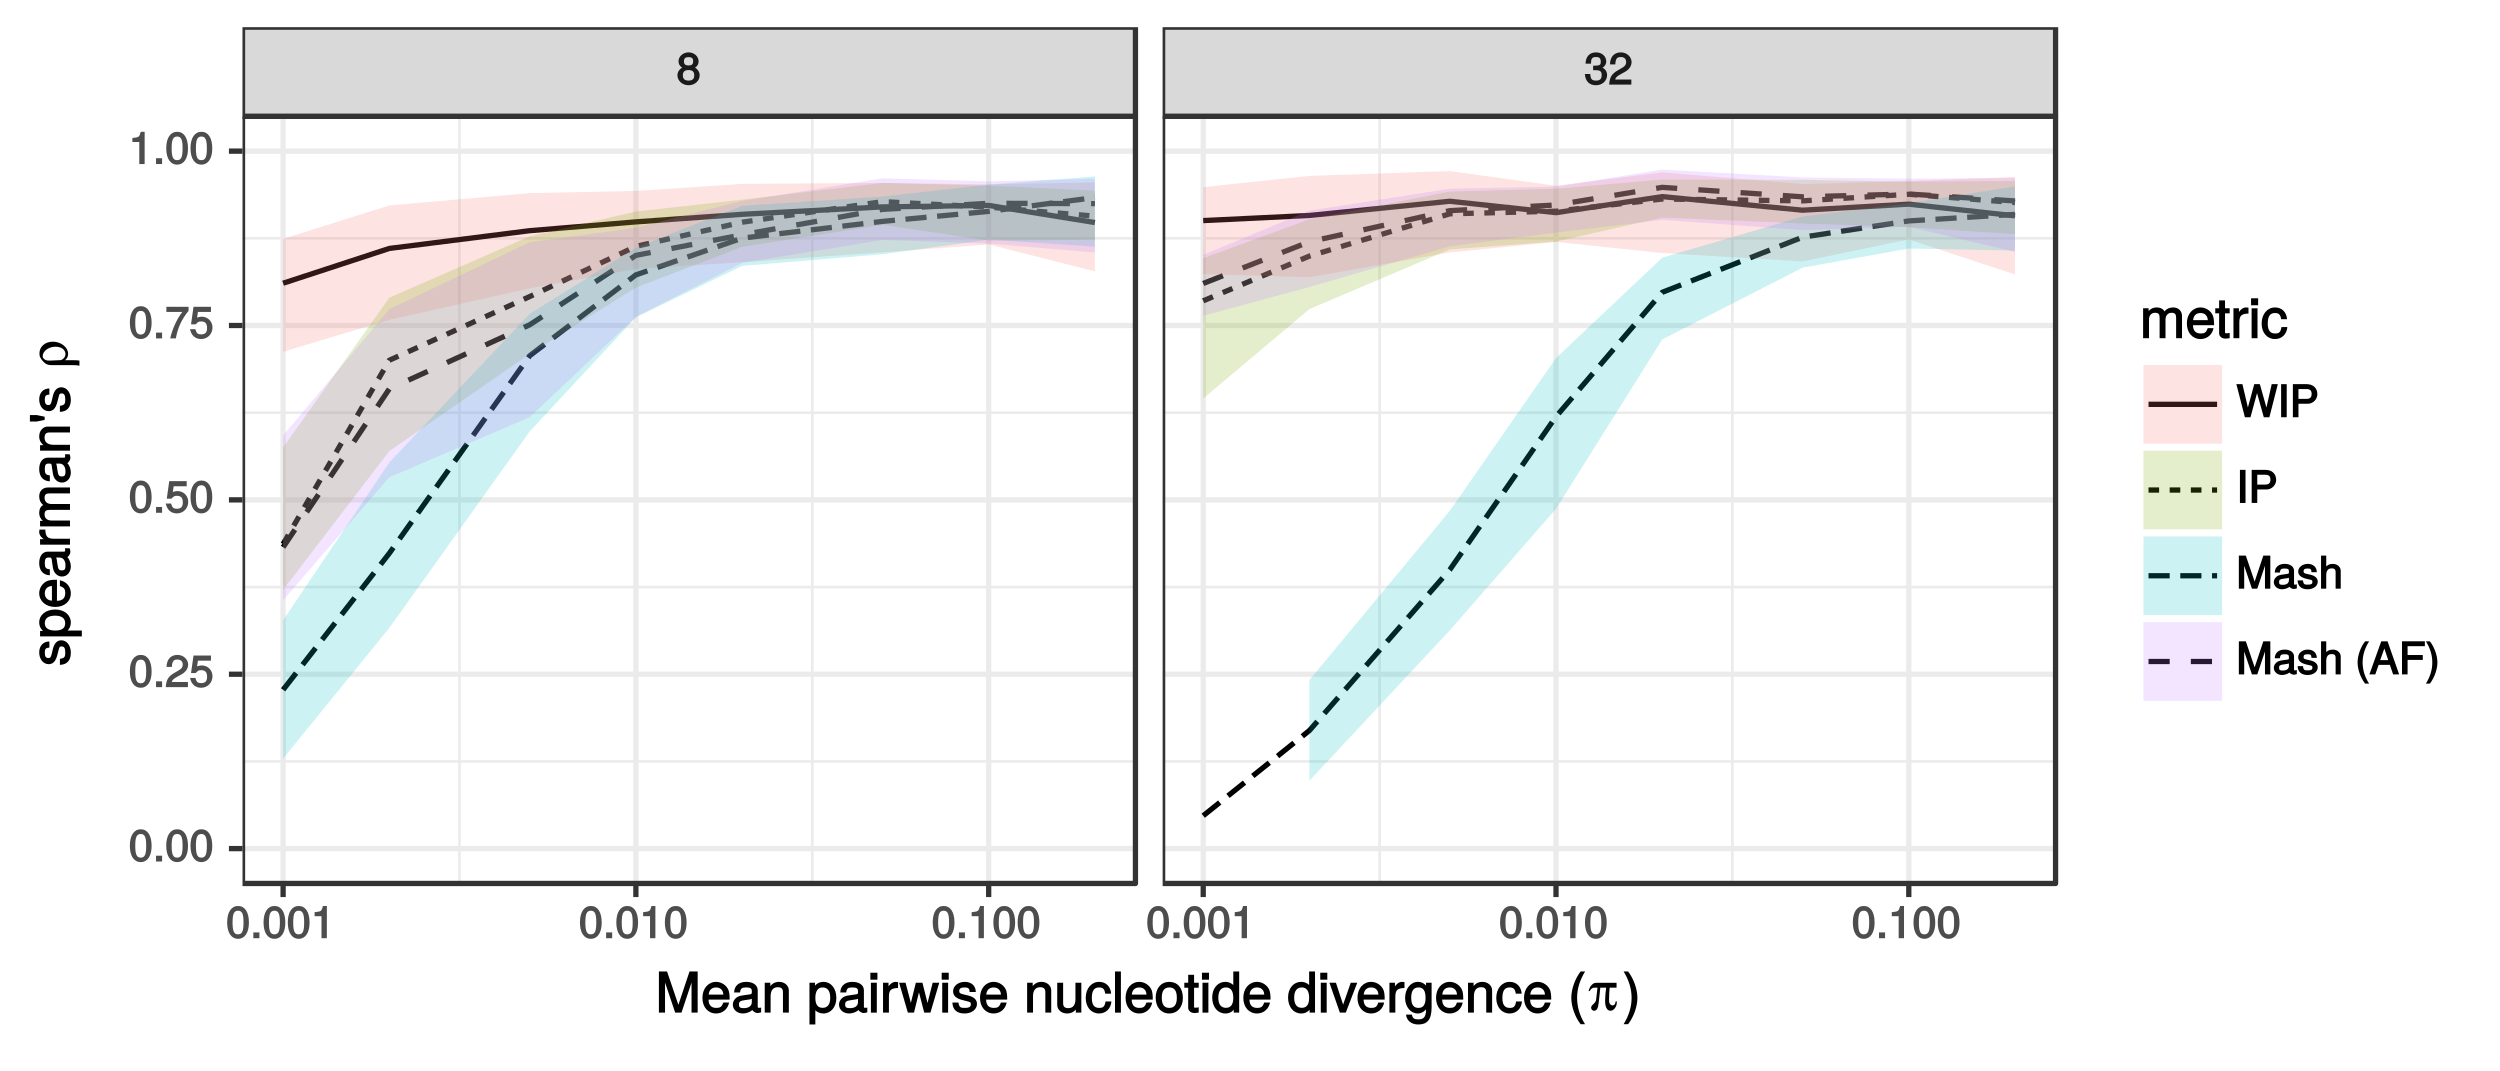 <?xml version="1.0" encoding="UTF-8"?>
<svg xmlns="http://www.w3.org/2000/svg" xmlns:xlink="http://www.w3.org/1999/xlink" width="504pt" height="216pt" viewBox="0 0 504 216" version="1.1">
<defs>
<g>
<symbol overflow="visible" id="glyph0-0">
<path style="stroke:none;" d=""/>
</symbol>
<symbol overflow="visible" id="glyph0-1">
<path style="stroke:none;" d="M 4.656 -1.891 C 4.656 -2.594 4.156 -3.203 3.719 -3.422 C 4.188 -3.703 4.438 -4.109 4.438 -4.703 C 4.438 -5.688 3.531 -6.5 2.422 -6.5 C 1.312 -6.5 0.391 -5.688 0.391 -4.703 C 0.391 -4.125 0.641 -3.719 1.125 -3.422 C 0.672 -3.203 0.172 -2.594 0.172 -1.906 C 0.172 -0.75 1.188 0.125 2.422 0.125 C 3.656 0.125 4.656 -0.75 4.656 -1.891 Z M 3.344 -4.688 C 3.344 -4.109 3.062 -3.859 2.422 -3.859 C 1.766 -3.859 1.484 -4.109 1.484 -4.703 C 1.484 -5.297 1.766 -5.547 2.422 -5.547 C 3.078 -5.547 3.344 -5.297 3.344 -4.688 Z M 3.562 -1.875 C 3.562 -1.141 3.188 -0.812 2.406 -0.812 C 1.641 -0.812 1.266 -1.156 1.266 -1.875 C 1.266 -2.609 1.641 -2.938 2.422 -2.938 C 3.188 -2.938 3.562 -2.609 3.562 -1.875 Z M 3.562 -1.875 "/>
</symbol>
<symbol overflow="visible" id="glyph0-2">
<path style="stroke:none;" d="M 4.594 -1.938 C 4.594 -2.703 4.141 -3.266 3.391 -3.531 L 3.391 -3.266 C 3.969 -3.5 4.422 -4.031 4.422 -4.656 C 4.422 -5.734 3.547 -6.5 2.359 -6.5 C 1.109 -6.5 0.281 -5.688 0.25 -4.219 L 1.344 -4.219 C 1.359 -5.281 1.578 -5.562 2.375 -5.562 C 3.062 -5.562 3.312 -5.281 3.312 -4.625 C 3.312 -3.953 3.188 -3.812 1.781 -3.812 L 1.781 -2.906 L 2.359 -2.906 C 3.219 -2.906 3.5 -2.625 3.5 -1.938 C 3.5 -1.156 3.172 -0.812 2.359 -0.812 C 1.516 -0.812 1.266 -1.109 1.203 -2.141 L 0.109 -2.141 C 0.219 -0.625 1.062 0.125 2.344 0.125 C 3.625 0.125 4.594 -0.766 4.594 -1.938 Z M 4.594 -1.938 "/>
</symbol>
<symbol overflow="visible" id="glyph0-3">
<path style="stroke:none;" d="M 4.641 -4.547 C 4.641 -5.594 3.672 -6.5 2.5 -6.5 C 1.219 -6.5 0.328 -5.719 0.281 -4.078 L 1.359 -4.078 C 1.422 -5.25 1.703 -5.562 2.469 -5.562 C 3.172 -5.562 3.547 -5.188 3.547 -4.516 C 3.547 -4.031 3.297 -3.703 2.75 -3.391 L 1.938 -2.922 C 0.641 -2.188 0.219 -1.5 0.125 0 L 4.594 0 L 4.594 -1.031 L 1.344 -1.031 C 1.406 -1.406 1.641 -1.641 2.406 -2.078 L 3.281 -2.562 C 4.156 -3.031 4.641 -3.781 4.641 -4.547 Z M 4.641 -4.547 "/>
</symbol>
<symbol overflow="visible" id="glyph0-4">
<path style="stroke:none;" d="M 4.609 -3.125 C 4.609 -5.297 3.781 -6.5 2.422 -6.5 C 1.078 -6.5 0.219 -5.281 0.219 -3.188 C 0.219 -1.078 1.078 0.125 2.422 0.125 C 3.734 0.125 4.609 -1.078 4.609 -3.125 Z M 3.516 -3.203 C 3.516 -1.438 3.266 -0.781 2.406 -0.781 C 1.578 -0.781 1.312 -1.469 1.312 -3.172 C 1.312 -4.875 1.578 -5.547 2.422 -5.547 C 3.25 -5.547 3.516 -4.875 3.516 -3.203 Z M 3.516 -3.203 "/>
</symbol>
<symbol overflow="visible" id="glyph0-5">
<path style="stroke:none;" d="M 1.828 -0.125 L 1.828 -1.172 L 0.609 -1.172 L 0.609 0 L 1.828 0 Z M 1.828 -0.125 "/>
</symbol>
<symbol overflow="visible" id="glyph0-6">
<path style="stroke:none;" d="M 3.203 -0.125 L 3.203 -6.5 L 2.422 -6.5 C 2.109 -5.406 2.094 -5.406 0.734 -5.25 L 0.734 -4.438 L 2.125 -4.438 L 2.125 0 L 3.203 0 Z M 3.203 -0.125 "/>
</symbol>
<symbol overflow="visible" id="glyph0-7">
<path style="stroke:none;" d="M 4.656 -2.203 C 4.656 -3.438 3.688 -4.375 2.5 -4.375 C 2.062 -4.375 1.594 -4.219 1.547 -4.188 L 1.719 -5.344 L 4.344 -5.344 L 4.344 -6.375 L 0.828 -6.375 L 0.328 -2.844 L 1.281 -2.844 C 1.688 -3.312 1.875 -3.422 2.359 -3.422 C 3.188 -3.422 3.562 -3.016 3.562 -2.094 C 3.562 -1.203 3.203 -0.812 2.359 -0.812 C 1.688 -0.812 1.422 -1.031 1.203 -1.859 L 0.125 -1.859 C 0.406 -0.5 1.266 0.125 2.375 0.125 C 3.641 0.125 4.656 -0.875 4.656 -2.203 Z M 4.656 -2.203 "/>
</symbol>
<symbol overflow="visible" id="glyph0-8">
<path style="stroke:none;" d="M 4.719 -5.594 L 4.719 -6.375 L 0.25 -6.375 L 0.25 -5.344 L 3.469 -5.344 C 2.422 -4 1.5 -2.078 1.016 0 L 2.156 0 C 2.531 -2.141 3.375 -3.938 4.719 -5.547 Z M 4.719 -5.594 "/>
</symbol>
<symbol overflow="visible" id="glyph0-9">
<path style="stroke:none;" d="M 8.172 -6.672 L 7.125 -6.672 L 5.922 -1.344 L 6.234 -1.344 L 4.734 -6.672 L 3.609 -6.672 L 2.156 -1.344 L 2.469 -1.344 L 1.219 -6.672 L 0 -6.672 L 1.719 0 L 2.844 0 L 4.312 -5.406 L 4.016 -5.406 L 5.531 0 L 6.656 0 L 8.359 -6.672 Z M 8.172 -6.672 "/>
</symbol>
<symbol overflow="visible" id="glyph0-10">
<path style="stroke:none;" d="M 1.844 -0.125 L 1.844 -6.672 L 0.719 -6.672 L 0.719 0 L 1.844 0 Z M 1.844 -0.125 "/>
</symbol>
<symbol overflow="visible" id="glyph0-11">
<path style="stroke:none;" d="M 5.578 -4.656 C 5.578 -5.875 4.719 -6.672 3.453 -6.672 L 0.641 -6.672 L 0.641 0 L 1.766 0 L 1.766 -2.719 L 3.641 -2.719 C 4.688 -2.719 5.578 -3.594 5.578 -4.656 Z M 4.422 -4.703 C 4.422 -4 4.109 -3.703 3.328 -3.703 L 1.766 -3.703 L 1.766 -5.688 L 3.328 -5.688 C 4.109 -5.688 4.422 -5.406 4.422 -4.703 Z M 4.422 -4.703 "/>
</symbol>
<symbol overflow="visible" id="glyph0-12">
<path style="stroke:none;" d="M 6.844 -0.125 L 6.844 -6.672 L 5.438 -6.672 L 3.531 -0.953 L 3.844 -0.953 L 1.906 -6.672 L 0.5 -6.672 L 0.5 0 L 1.578 0 L 1.578 -5.5 L 1.281 -5.5 L 3.141 0 L 4.219 0 L 6.062 -5.5 L 5.766 -5.5 L 5.766 0 L 6.844 0 Z M 6.844 -0.125 "/>
</symbol>
<symbol overflow="visible" id="glyph0-13">
<path style="stroke:none;" d="M 4.859 -0.156 L 4.859 -0.875 C 4.625 -0.812 4.594 -0.812 4.547 -0.812 C 4.297 -0.812 4.297 -0.812 4.297 -1.047 L 4.297 -3.609 C 4.297 -4.438 3.547 -5 2.422 -5 C 1.297 -5 0.453 -4.438 0.406 -3.25 L 1.438 -3.25 C 1.516 -3.938 1.703 -4.062 2.391 -4.062 C 3.047 -4.062 3.266 -3.953 3.266 -3.516 L 3.266 -3.312 C 3.266 -3.016 3.234 -3.016 2.656 -2.938 C 1.625 -2.812 1.453 -2.766 1.172 -2.656 C 0.641 -2.438 0.219 -1.891 0.219 -1.328 C 0.219 -0.5 0.953 0.125 1.875 0.125 C 2.469 0.125 3.156 -0.156 3.359 -0.375 C 3.375 -0.328 3.844 0.062 4.203 0.062 C 4.359 0.062 4.469 0.047 4.859 -0.047 Z M 3.266 -1.719 C 3.266 -1.062 2.75 -0.781 2.047 -0.781 C 1.469 -0.781 1.281 -0.844 1.281 -1.344 C 1.281 -1.828 1.453 -1.906 2.25 -2.016 C 3.016 -2.125 3.172 -2.156 3.266 -2.203 Z M 3.266 -1.719 "/>
</symbol>
<symbol overflow="visible" id="glyph0-14">
<path style="stroke:none;" d="M 4.188 -1.422 C 4.188 -2.109 3.656 -2.594 2.734 -2.812 L 2.031 -2.969 C 1.438 -3.109 1.328 -3.172 1.328 -3.5 C 1.328 -3.922 1.562 -4.062 2.156 -4.062 C 2.75 -4.062 2.906 -3.938 2.922 -3.328 L 4 -3.328 C 4 -4.359 3.25 -5 2.188 -5 C 1.109 -5 0.25 -4.312 0.25 -3.469 C 0.25 -2.75 0.781 -2.266 1.875 -2 L 2.562 -1.844 C 3.062 -1.719 3.109 -1.703 3.109 -1.359 C 3.109 -0.938 2.844 -0.812 2.203 -0.812 C 1.547 -0.812 1.312 -0.828 1.203 -1.672 L 0.125 -1.672 C 0.172 -0.469 0.938 0.125 2.141 0.125 C 3.297 0.125 4.188 -0.531 4.188 -1.422 Z M 4.188 -1.422 "/>
</symbol>
<symbol overflow="visible" id="glyph0-15">
<path style="stroke:none;" d="M 4.422 -0.125 L 4.422 -3.609 C 4.422 -4.391 3.719 -5 2.828 -5 C 2.172 -5 1.656 -4.766 1.234 -4.203 L 1.5 -4.109 L 1.5 -6.672 L 0.453 -6.672 L 0.453 0 L 1.5 0 L 1.5 -2.672 C 1.5 -3.609 1.844 -4.094 2.594 -4.094 C 3.109 -4.094 3.391 -3.938 3.391 -3.328 L 3.391 0 L 4.422 0 Z M 4.422 -0.125 "/>
</symbol>
<symbol overflow="visible" id="glyph0-16">
<path style="stroke:none;" d=""/>
</symbol>
<symbol overflow="visible" id="glyph0-17">
<path style="stroke:none;" d="M 2.672 1.641 C 1.891 0.375 1.5 -1 1.5 -2.406 C 1.5 -3.812 1.891 -5.203 2.812 -6.672 L 2 -6.672 C 1.078 -5.484 0.484 -3.797 0.484 -2.406 C 0.484 -1.016 1.078 0.672 2 1.859 L 2.812 1.859 Z M 2.672 1.641 "/>
</symbol>
<symbol overflow="visible" id="glyph0-18">
<path style="stroke:none;" d="M 5.891 -0.125 L 3.594 -6.672 L 2.328 -6.672 L -0.062 0 L 1.125 0 L 1.797 -1.922 L 4.062 -1.922 L 4.719 0 L 5.938 0 Z M 3.938 -2.875 L 2.109 -2.875 L 3.109 -5.672 L 2.797 -5.672 L 3.734 -2.875 Z M 3.938 -2.875 "/>
</symbol>
<symbol overflow="visible" id="glyph0-19">
<path style="stroke:none;" d="M 5.25 -5.828 L 5.25 -6.672 L 0.641 -6.672 L 0.641 0 L 1.766 0 L 1.766 -2.922 L 4.828 -2.922 L 4.828 -3.906 L 1.766 -3.906 L 1.766 -5.688 L 5.25 -5.688 Z M 5.25 -5.828 "/>
</symbol>
<symbol overflow="visible" id="glyph0-20">
<path style="stroke:none;" d="M 2.406 -2.406 C 2.406 -3.797 1.797 -5.484 0.891 -6.672 L 0.078 -6.672 C 1 -5.188 1.375 -3.812 1.375 -2.406 C 1.375 -1 1 0.391 0.078 1.859 L 0.891 1.859 C 1.797 0.672 2.406 -1.016 2.406 -2.406 Z M 2.406 -2.406 "/>
</symbol>
<symbol overflow="visible" id="glyph1-0">
<path style="stroke:none;" d=""/>
</symbol>
<symbol overflow="visible" id="glyph1-1">
<path style="stroke:none;" d="M 8.5 -0.125 L 8.5 -8.297 L 6.859 -8.297 L 4.484 -1.172 L 4.75 -1.172 L 2.328 -8.297 L 0.688 -8.297 L 0.688 0 L 1.922 0 L 1.922 -6.859 L 1.656 -6.859 L 3.969 0 L 5.234 0 L 7.531 -6.859 L 7.266 -6.859 L 7.266 0 L 8.5 0 Z M 8.5 -0.125 "/>
</symbol>
<symbol overflow="visible" id="glyph1-2">
<path style="stroke:none;" d="M 5.781 -2.75 C 5.781 -3.594 5.703 -4.109 5.547 -4.547 C 5.172 -5.484 4.156 -6.203 3.078 -6.203 C 1.469 -6.203 0.297 -4.875 0.297 -2.984 C 0.297 -1.094 1.438 0.172 3.062 0.172 C 4.375 0.172 5.422 -0.719 5.672 -2.031 L 4.5 -2.031 C 4.203 -1.125 3.828 -0.953 3.094 -0.953 C 2.141 -0.953 1.547 -1.438 1.531 -2.625 L 5.781 -2.625 Z M 4.75 -3.469 C 4.75 -3.469 4.562 -3.625 4.578 -3.641 L 1.562 -3.641 C 1.625 -4.516 2.141 -5.078 3.062 -5.078 C 3.969 -5.078 4.516 -4.469 4.516 -3.562 Z M 4.75 -3.469 "/>
</symbol>
<symbol overflow="visible" id="glyph1-3">
<path style="stroke:none;" d="M 6.016 -0.156 L 6.016 -1.016 C 5.781 -0.969 5.734 -0.969 5.688 -0.969 C 5.375 -0.969 5.328 -0.984 5.328 -1.281 L 5.328 -4.484 C 5.328 -5.516 4.438 -6.203 3.031 -6.203 C 1.625 -6.203 0.625 -5.516 0.562 -4.062 L 1.766 -4.062 C 1.844 -4.891 2.141 -5.078 2.984 -5.078 C 3.812 -5.078 4.141 -4.906 4.141 -4.359 L 4.141 -4.109 C 4.141 -3.734 4.047 -3.703 3.328 -3.625 C 2.031 -3.453 1.828 -3.406 1.469 -3.266 C 0.797 -2.984 0.312 -2.328 0.312 -1.625 C 0.312 -0.578 1.188 0.172 2.359 0.172 C 3.094 0.172 3.891 -0.172 4.234 -0.531 C 4.266 -0.375 4.812 0.078 5.266 0.078 C 5.438 0.078 5.594 0.062 6.016 -0.062 Z M 4.141 -2.125 C 4.141 -1.297 3.438 -0.906 2.547 -0.906 C 1.844 -0.906 1.547 -1.016 1.547 -1.656 C 1.547 -2.25 1.828 -2.391 2.812 -2.531 C 3.766 -2.656 3.969 -2.703 4.141 -2.781 Z M 4.141 -2.125 "/>
</symbol>
<symbol overflow="visible" id="glyph1-4">
<path style="stroke:none;" d="M 5.484 -0.125 L 5.484 -4.484 C 5.484 -5.438 4.641 -6.203 3.531 -6.203 C 2.672 -6.203 2.031 -5.828 1.516 -5.031 L 1.75 -4.922 L 1.75 -6.031 L 0.625 -6.031 L 0.625 0 L 1.812 0 L 1.812 -3.312 C 1.812 -4.484 2.328 -5.125 3.25 -5.125 C 3.984 -5.125 4.297 -4.812 4.297 -4.125 L 4.297 0 L 5.484 0 Z M 5.484 -0.125 "/>
</symbol>
<symbol overflow="visible" id="glyph1-5">
<path style="stroke:none;" d=""/>
</symbol>
<symbol overflow="visible" id="glyph1-6">
<path style="stroke:none;" d="M 5.891 -2.953 C 5.891 -4.891 4.812 -6.203 3.281 -6.203 C 2.5 -6.203 1.766 -5.812 1.344 -5.125 L 1.578 -5.031 L 1.578 -6.031 L 0.469 -6.031 L 0.469 2.391 L 1.656 2.391 L 1.656 -0.828 L 1.422 -0.719 C 1.906 -0.125 2.547 0.172 3.281 0.172 C 4.781 0.172 5.891 -1.125 5.891 -2.953 Z M 4.656 -2.984 C 4.656 -1.672 4.125 -0.969 3.125 -0.969 C 2.156 -0.969 1.656 -1.609 1.656 -2.969 C 1.656 -4.328 2.156 -5.078 3.125 -5.078 C 4.141 -5.078 4.656 -4.359 4.656 -2.984 Z M 4.656 -2.984 "/>
</symbol>
<symbol overflow="visible" id="glyph1-7">
<path style="stroke:none;" d="M 1.812 -0.125 L 1.812 -6.031 L 0.625 -6.031 L 0.625 0 L 1.812 0 Z M 1.938 -6.766 L 1.938 -8.047 L 0.516 -8.047 L 0.516 -6.641 L 1.938 -6.641 Z M 1.938 -6.766 "/>
</symbol>
<symbol overflow="visible" id="glyph1-8">
<path style="stroke:none;" d="M 3.656 -5.094 L 3.656 -6.156 C 3.375 -6.188 3.297 -6.203 3.172 -6.203 C 2.578 -6.203 2.031 -5.812 1.5 -4.953 L 1.734 -4.844 L 1.734 -6.031 L 0.625 -6.031 L 0.625 0 L 1.812 0 L 1.812 -3.125 C 1.812 -4.422 2.109 -4.938 3.656 -4.969 Z M 3.656 -5.094 "/>
</symbol>
<symbol overflow="visible" id="glyph1-9">
<path style="stroke:none;" d="M 7.781 -6.031 L 6.641 -6.031 L 5.469 -1.406 L 5.734 -1.406 L 4.578 -6.031 L 3.25 -6.031 L 2.109 -1.406 L 2.391 -1.406 L 1.172 -6.031 L -0.125 -6.031 L 1.641 0 L 2.875 0 L 4.016 -4.656 L 3.734 -4.656 L 4.938 0 L 6.188 0 L 7.969 -6.031 Z M 7.781 -6.031 "/>
</symbol>
<symbol overflow="visible" id="glyph1-10">
<path style="stroke:none;" d="M 5.188 -1.75 C 5.188 -2.609 4.562 -3.172 3.422 -3.453 L 2.547 -3.656 C 1.797 -3.844 1.609 -3.938 1.609 -4.344 C 1.609 -4.875 1.953 -5.078 2.688 -5.078 C 3.438 -5.078 3.688 -4.891 3.703 -4.156 L 4.953 -4.156 C 4.938 -5.422 4.062 -6.203 2.734 -6.203 C 1.391 -6.203 0.375 -5.375 0.375 -4.297 C 0.375 -3.406 0.984 -2.844 2.344 -2.516 L 3.203 -2.297 C 3.844 -2.141 3.953 -2.094 3.953 -1.672 C 3.953 -1.141 3.547 -0.953 2.75 -0.953 C 1.922 -0.953 1.594 -1.016 1.453 -2.031 L 0.234 -2.031 C 0.281 -0.562 1.172 0.172 2.672 0.172 C 4.125 0.172 5.188 -0.641 5.188 -1.75 Z M 5.188 -1.75 "/>
</symbol>
<symbol overflow="visible" id="glyph1-11">
<path style="stroke:none;" d="M 5.438 -0.125 L 5.438 -6.031 L 4.25 -6.031 L 4.25 -2.719 C 4.25 -1.547 3.766 -0.906 2.812 -0.906 C 2.094 -0.906 1.766 -1.203 1.766 -1.906 L 1.766 -6.031 L 0.578 -6.031 L 0.578 -1.547 C 0.578 -0.578 1.438 0.172 2.547 0.172 C 3.406 0.172 4.031 -0.172 4.562 -0.922 L 4.328 -1.016 L 4.328 0 L 5.438 0 Z M 5.438 -0.125 "/>
</symbol>
<symbol overflow="visible" id="glyph1-12">
<path style="stroke:none;" d="M 5.25 -2.25 L 4.203 -2.25 C 4.031 -1.188 3.703 -0.953 2.922 -0.953 C 1.906 -0.953 1.438 -1.594 1.438 -2.953 C 1.438 -4.406 1.891 -5.078 2.891 -5.078 C 3.656 -5.078 4 -4.766 4.141 -3.828 L 5.328 -3.828 C 5.203 -5.375 4.188 -6.203 2.906 -6.203 C 1.359 -6.203 0.203 -4.875 0.203 -2.953 C 0.203 -1.094 1.328 0.172 2.891 0.172 C 4.266 0.172 5.266 -0.797 5.391 -2.25 Z M 5.25 -2.25 "/>
</symbol>
<symbol overflow="visible" id="glyph1-13">
<path style="stroke:none;" d="M 1.797 -0.125 L 1.797 -8.297 L 0.609 -8.297 L 0.609 0 L 1.797 0 Z M 1.797 -0.125 "/>
</symbol>
<symbol overflow="visible" id="glyph1-14">
<path style="stroke:none;" d="M 5.734 -2.969 C 5.734 -4.969 4.656 -6.203 2.984 -6.203 C 1.375 -6.203 0.25 -4.953 0.25 -3.016 C 0.25 -1.078 1.359 0.172 3 0.172 C 4.625 0.172 5.734 -1.078 5.734 -2.969 Z M 4.516 -2.984 C 4.516 -1.625 4.016 -0.953 3 -0.953 C 1.984 -0.953 1.484 -1.609 1.484 -3.016 C 1.484 -4.406 1.984 -5.078 3 -5.078 C 4.031 -5.078 4.516 -4.406 4.516 -2.984 Z M 4.516 -2.984 "/>
</symbol>
<symbol overflow="visible" id="glyph1-15">
<path style="stroke:none;" d="M 2.922 -0.125 L 2.922 -1.078 C 2.672 -1.016 2.531 -1 2.359 -1 C 1.953 -1 1.984 -0.969 1.984 -1.375 L 1.984 -5.016 L 2.922 -5.016 L 2.922 -6.031 L 1.984 -6.031 L 1.984 -7.625 L 0.797 -7.625 L 0.797 -6.031 L 0.016 -6.031 L 0.016 -5.016 L 0.797 -5.016 L 0.797 -0.969 C 0.797 -0.391 1.328 0.078 2.047 0.078 C 2.266 0.078 2.484 0.062 2.922 -0.016 Z M 2.922 -0.125 "/>
</symbol>
<symbol overflow="visible" id="glyph1-16">
<path style="stroke:none;" d="M 5.578 -0.125 L 5.578 -8.297 L 4.391 -8.297 L 4.391 -5.172 L 4.625 -5.266 C 4.234 -5.859 3.531 -6.203 2.766 -6.203 C 1.266 -6.203 0.141 -4.906 0.141 -3.062 C 0.141 -1.125 1.25 0.172 2.797 0.172 C 3.594 0.172 4.219 -0.172 4.719 -0.875 L 4.484 -0.984 L 4.484 0 L 5.578 0 Z M 4.391 -2.984 C 4.391 -1.656 3.891 -0.969 2.922 -0.969 C 1.906 -0.969 1.375 -1.672 1.375 -3.016 C 1.375 -4.359 1.906 -5.078 2.922 -5.078 C 3.906 -5.078 4.391 -4.328 4.391 -2.984 Z M 4.391 -2.984 "/>
</symbol>
<symbol overflow="visible" id="glyph1-17">
<path style="stroke:none;" d="M 5.344 -6.031 L 4.219 -6.031 L 2.547 -1.219 L 2.812 -1.219 L 1.234 -6.031 L -0.078 -6.031 L 2.031 0 L 3.219 0 L 5.531 -6.031 Z M 5.344 -6.031 "/>
</symbol>
<symbol overflow="visible" id="glyph1-18">
<path style="stroke:none;" d="M 5.516 -1.078 L 5.516 -6.031 L 4.391 -6.031 L 4.391 -5.062 L 4.625 -5.156 C 4.156 -5.844 3.516 -6.203 2.766 -6.203 C 1.312 -6.203 0.172 -4.828 0.172 -2.953 C 0.172 -1.141 1.344 0.172 2.688 0.172 C 3.422 0.172 4.016 -0.172 4.625 -0.906 L 4.391 -1 L 4.391 -0.609 C 4.391 0.906 3.906 1.359 2.844 1.359 C 2.109 1.359 1.688 1.234 1.547 0.391 L 0.359 0.391 C 0.469 1.609 1.453 2.391 2.812 2.391 C 4.609 2.391 5.516 1.469 5.516 -1.078 Z M 4.297 -2.984 C 4.297 -1.609 3.844 -0.953 2.875 -0.953 C 1.875 -0.953 1.406 -1.609 1.406 -3.016 C 1.406 -4.406 1.891 -5.078 2.875 -5.078 C 3.859 -5.078 4.297 -4.375 4.297 -2.984 Z M 4.297 -2.984 "/>
</symbol>
<symbol overflow="visible" id="glyph1-19">
<path style="stroke:none;" d="M 3.281 2.094 C 2.328 0.531 1.828 -1.219 1.828 -2.984 C 1.828 -4.734 2.328 -6.484 3.438 -8.297 L 2.531 -8.297 C 1.391 -6.812 0.656 -4.703 0.656 -2.984 C 0.656 -1.25 1.391 0.859 2.531 2.328 L 3.438 2.328 Z M 3.281 2.094 "/>
</symbol>
<symbol overflow="visible" id="glyph1-20">
<path style="stroke:none;" d="M 2.953 -2.969 C 2.953 -4.703 2.219 -6.812 1.078 -8.297 L 0.172 -8.297 C 1.281 -6.484 1.781 -4.734 1.781 -2.969 C 1.781 -1.219 1.281 0.531 0.172 2.328 L 1.078 2.328 C 2.219 0.859 2.953 -1.25 2.953 -2.969 Z M 2.953 -2.969 "/>
</symbol>
<symbol overflow="visible" id="glyph1-21">
<path style="stroke:none;" d="M 8.484 -0.125 L 8.484 -4.453 C 8.484 -5.484 7.781 -6.203 6.703 -6.203 C 5.938 -6.203 5.375 -5.922 4.953 -5.406 C 4.688 -5.891 4.141 -6.203 3.391 -6.203 C 2.625 -6.203 2.016 -5.875 1.516 -5.188 L 1.75 -5.078 L 1.75 -6.031 L 0.641 -6.031 L 0.641 0 L 1.828 0 L 1.828 -3.75 C 1.828 -4.594 2.297 -5.125 3.047 -5.125 C 3.734 -5.125 3.969 -4.844 3.969 -4.109 L 3.969 0 L 5.156 0 L 5.156 -3.75 C 5.156 -4.594 5.641 -5.125 6.391 -5.125 C 7.062 -5.125 7.297 -4.828 7.297 -4.109 L 7.297 0 L 8.484 0 Z M 8.484 -0.125 "/>
</symbol>
<symbol overflow="visible" id="glyph2-0">
<path style="stroke:none;" d=""/>
</symbol>
<symbol overflow="visible" id="glyph2-1">
<path style="stroke:none;" d="M 0.328 -3.828 C 0.688 -4.406 0.875 -4.516 1.406 -4.516 L 1.906 -4.516 L 1.625 -2.078 C 1.578 -1.766 1.438 -1.531 1.062 -1.188 C 0.719 -0.875 0.625 -0.703 0.625 -0.469 C 0.625 -0.125 0.891 0.141 1.234 0.141 C 1.578 0.141 1.844 -0.109 1.984 -0.578 C 2.078 -0.875 2.234 -1.984 2.328 -3.109 L 2.469 -4.516 L 3.656 -4.516 C 3.531 -3.656 3.438 -2.469 3.438 -1.844 C 3.438 -0.609 3.844 0.141 4.516 0.141 C 4.953 0.141 5.328 -0.156 5.594 -0.672 C 5.75 -0.984 5.797 -1.188 5.828 -1.734 L 5.562 -1.734 C 5.516 -1.203 5.297 -0.938 4.938 -0.938 C 4.719 -0.938 4.484 -1.094 4.359 -1.312 C 4.266 -1.516 4.234 -1.688 4.234 -2.062 C 4.234 -2.891 4.297 -3.922 4.359 -4.516 L 5.75 -4.516 L 5.75 -5.5 L 1.906 -5.5 C 1.312 -5.5 1.094 -5.422 0.781 -5.109 C 0.469 -4.812 0.297 -4.484 0.109 -3.828 Z M 0.328 -3.828 "/>
</symbol>
<symbol overflow="visible" id="glyph3-0">
<path style="stroke:none;" d=""/>
</symbol>
<symbol overflow="visible" id="glyph3-1">
<path style="stroke:none;" d="M -1.75 -5.188 C -2.609 -5.188 -3.172 -4.562 -3.453 -3.422 L -3.656 -2.547 C -3.844 -1.797 -3.938 -1.609 -4.344 -1.609 C -4.875 -1.609 -5.078 -1.953 -5.078 -2.688 C -5.078 -3.438 -4.891 -3.688 -4.156 -3.703 L -4.156 -4.953 C -5.422 -4.938 -6.203 -4.062 -6.203 -2.734 C -6.203 -1.391 -5.375 -0.375 -4.297 -0.375 C -3.406 -0.375 -2.844 -0.984 -2.516 -2.344 L -2.297 -3.203 C -2.141 -3.844 -2.094 -3.953 -1.672 -3.953 C -1.141 -3.953 -0.953 -3.547 -0.953 -2.75 C -0.953 -1.922 -1.016 -1.594 -2.031 -1.453 L -2.031 -0.234 C -0.562 -0.281 0.172 -1.172 0.172 -2.672 C 0.172 -4.125 -0.641 -5.188 -1.75 -5.188 Z M -1.75 -5.188 "/>
</symbol>
<symbol overflow="visible" id="glyph3-2">
<path style="stroke:none;" d="M -2.953 -5.891 C -4.891 -5.891 -6.203 -4.812 -6.203 -3.281 C -6.203 -2.5 -5.812 -1.766 -5.125 -1.344 L -5.031 -1.578 L -6.031 -1.578 L -6.031 -0.469 L 2.391 -0.469 L 2.391 -1.656 L -0.828 -1.656 L -0.719 -1.422 C -0.125 -1.906 0.172 -2.547 0.172 -3.281 C 0.172 -4.781 -1.125 -5.891 -2.953 -5.891 Z M -2.984 -4.656 C -1.672 -4.656 -0.969 -4.125 -0.969 -3.125 C -0.969 -2.156 -1.609 -1.656 -2.969 -1.656 C -4.328 -1.656 -5.078 -2.156 -5.078 -3.125 C -5.078 -4.141 -4.359 -4.656 -2.984 -4.656 Z M -2.984 -4.656 "/>
</symbol>
<symbol overflow="visible" id="glyph3-3">
<path style="stroke:none;" d="M -2.75 -5.781 C -3.594 -5.781 -4.109 -5.703 -4.547 -5.547 C -5.484 -5.172 -6.203 -4.156 -6.203 -3.078 C -6.203 -1.469 -4.875 -0.297 -2.984 -0.297 C -1.094 -0.297 0.172 -1.438 0.172 -3.062 C 0.172 -4.375 -0.719 -5.422 -2.031 -5.672 L -2.031 -4.5 C -1.125 -4.203 -0.953 -3.828 -0.953 -3.094 C -0.953 -2.141 -1.438 -1.547 -2.625 -1.531 L -2.625 -5.781 Z M -3.469 -4.75 C -3.469 -4.75 -3.625 -4.562 -3.641 -4.578 L -3.641 -1.562 C -4.516 -1.625 -5.078 -2.141 -5.078 -3.062 C -5.078 -3.969 -4.469 -4.516 -3.562 -4.516 Z M -3.469 -4.75 "/>
</symbol>
<symbol overflow="visible" id="glyph3-4">
<path style="stroke:none;" d="M -0.156 -6.016 L -1.016 -6.016 C -0.969 -5.781 -0.969 -5.734 -0.969 -5.688 C -0.969 -5.375 -0.984 -5.328 -1.281 -5.328 L -4.484 -5.328 C -5.516 -5.328 -6.203 -4.438 -6.203 -3.031 C -6.203 -1.625 -5.516 -0.625 -4.062 -0.562 L -4.062 -1.766 C -4.891 -1.844 -5.078 -2.141 -5.078 -2.984 C -5.078 -3.812 -4.906 -4.141 -4.359 -4.141 L -4.109 -4.141 C -3.734 -4.141 -3.703 -4.047 -3.625 -3.328 C -3.453 -2.031 -3.406 -1.828 -3.266 -1.469 C -2.984 -0.797 -2.328 -0.312 -1.625 -0.312 C -0.578 -0.312 0.172 -1.188 0.172 -2.359 C 0.172 -3.094 -0.172 -3.891 -0.531 -4.234 C -0.375 -4.266 0.078 -4.812 0.078 -5.266 C 0.078 -5.438 0.062 -5.594 -0.062 -6.016 Z M -2.125 -4.141 C -1.297 -4.141 -0.906 -3.438 -0.906 -2.547 C -0.906 -1.844 -1.016 -1.547 -1.656 -1.547 C -2.25 -1.547 -2.391 -1.828 -2.531 -2.812 C -2.656 -3.766 -2.703 -3.969 -2.781 -4.141 Z M -2.125 -4.141 "/>
</symbol>
<symbol overflow="visible" id="glyph3-5">
<path style="stroke:none;" d="M -5.094 -3.656 L -6.156 -3.656 C -6.188 -3.375 -6.203 -3.297 -6.203 -3.172 C -6.203 -2.578 -5.812 -2.031 -4.953 -1.5 L -4.844 -1.734 L -6.031 -1.734 L -6.031 -0.625 L 0 -0.625 L 0 -1.812 L -3.125 -1.812 C -4.422 -1.812 -4.938 -2.109 -4.969 -3.656 Z M -5.094 -3.656 "/>
</symbol>
<symbol overflow="visible" id="glyph3-6">
<path style="stroke:none;" d="M -0.125 -8.484 L -4.453 -8.484 C -5.484 -8.484 -6.203 -7.781 -6.203 -6.703 C -6.203 -5.938 -5.922 -5.375 -5.406 -4.953 C -5.891 -4.688 -6.203 -4.141 -6.203 -3.391 C -6.203 -2.625 -5.875 -2.016 -5.188 -1.516 L -5.078 -1.75 L -6.031 -1.75 L -6.031 -0.641 L 0 -0.641 L 0 -1.828 L -3.75 -1.828 C -4.594 -1.828 -5.125 -2.297 -5.125 -3.047 C -5.125 -3.734 -4.844 -3.969 -4.109 -3.969 L 0 -3.969 L 0 -5.156 L -3.75 -5.156 C -4.594 -5.156 -5.125 -5.641 -5.125 -6.391 C -5.125 -7.062 -4.828 -7.297 -4.109 -7.297 L 0 -7.297 L 0 -8.484 Z M -0.125 -8.484 "/>
</symbol>
<symbol overflow="visible" id="glyph3-7">
<path style="stroke:none;" d="M -0.125 -5.484 L -4.484 -5.484 C -5.438 -5.484 -6.203 -4.641 -6.203 -3.531 C -6.203 -2.672 -5.828 -2.031 -5.031 -1.516 L -4.922 -1.75 L -6.031 -1.75 L -6.031 -0.625 L 0 -0.625 L 0 -1.812 L -3.312 -1.812 C -4.484 -1.812 -5.125 -2.328 -5.125 -3.25 C -5.125 -3.984 -4.812 -4.297 -4.125 -4.297 L 0 -4.297 L 0 -5.484 Z M -0.125 -5.484 "/>
</symbol>
<symbol overflow="visible" id="glyph3-8">
<path style="stroke:none;" d="M -6.703 -1.688 L -8.078 -1.688 L -8.078 -0.391 L -6.703 -0.391 L -5.109 -0.719 L -5.109 -1.359 Z M -6.703 -1.688 "/>
</symbol>
<symbol overflow="visible" id="glyph3-9">
<path style="stroke:none;" d=""/>
</symbol>
<symbol overflow="visible" id="glyph4-0">
<path style="stroke:none;" d=""/>
</symbol>
<symbol overflow="visible" id="glyph4-1">
<path style="stroke:none;" d="M -0.5 -1.656 C -0.094 -1.938 0.141 -2.391 0.141 -2.938 C 0.141 -4.25 -1.281 -5.391 -2.938 -5.391 C -4.5 -5.391 -5.641 -4.391 -5.641 -3.016 C -5.641 -2.656 -5.594 -2.422 -5.438 -2.141 C -5.203 -1.734 -4.891 -1.359 -4.531 -1.062 C -4.141 -0.766 -3.766 -0.656 -2.984 -0.656 L 1.312 -0.656 C 1.766 -0.656 2.016 -0.641 2.422 -0.547 L 2.422 -1.578 C 2.047 -1.641 2.031 -1.641 1.156 -1.656 Z M -3.547 -1.578 L -3.703 -1.578 C -4.125 -1.578 -4.375 -1.656 -4.625 -1.844 C -4.859 -2.031 -4.984 -2.219 -4.984 -2.469 C -4.984 -3.5 -3.781 -4.375 -2.391 -4.375 C -1.203 -4.375 -0.391 -3.766 -0.391 -2.859 C -0.391 -2.406 -0.719 -1.953 -1.156 -1.734 C -1.281 -1.672 -1.359 -1.656 -1.703 -1.656 Z M -3.547 -1.578 "/>
</symbol>
</g>
<clipPath id="clip1">
  <path d="M 48.891 23.438 L 229 23.438 L 229 179 L 48.891 179 Z M 48.891 23.438 "/>
</clipPath>
<clipPath id="clip2">
  <path d="M 48.891 153 L 229.906 153 L 229.906 154 L 48.891 154 Z M 48.891 153 "/>
</clipPath>
<clipPath id="clip3">
  <path d="M 48.891 118 L 229.906 118 L 229.906 119 L 48.891 119 Z M 48.891 118 "/>
</clipPath>
<clipPath id="clip4">
  <path d="M 48.891 82 L 229.906 82 L 229.906 84 L 48.891 84 Z M 48.891 82 "/>
</clipPath>
<clipPath id="clip5">
  <path d="M 48.891 47 L 229.906 47 L 229.906 49 L 48.891 49 Z M 48.891 47 "/>
</clipPath>
<clipPath id="clip6">
  <path d="M 92 23.438 L 93 23.438 L 93 179 L 92 179 Z M 92 23.438 "/>
</clipPath>
<clipPath id="clip7">
  <path d="M 163 23.438 L 165 23.438 L 165 179 L 163 179 Z M 163 23.438 "/>
</clipPath>
<clipPath id="clip8">
  <path d="M 48.891 170 L 229.906 170 L 229.906 172 L 48.891 172 Z M 48.891 170 "/>
</clipPath>
<clipPath id="clip9">
  <path d="M 48.891 135 L 229.906 135 L 229.906 137 L 48.891 137 Z M 48.891 135 "/>
</clipPath>
<clipPath id="clip10">
  <path d="M 48.891 100 L 229.906 100 L 229.906 102 L 48.891 102 Z M 48.891 100 "/>
</clipPath>
<clipPath id="clip11">
  <path d="M 48.891 65 L 229.906 65 L 229.906 67 L 48.891 67 Z M 48.891 65 "/>
</clipPath>
<clipPath id="clip12">
  <path d="M 48.891 29 L 229.906 29 L 229.906 32 L 48.891 32 Z M 48.891 29 "/>
</clipPath>
<clipPath id="clip13">
  <path d="M 56 23.438 L 58 23.438 L 58 179 L 56 179 Z M 56 23.438 "/>
</clipPath>
<clipPath id="clip14">
  <path d="M 127 23.438 L 129 23.438 L 129 179 L 127 179 Z M 127 23.438 "/>
</clipPath>
<clipPath id="clip15">
  <path d="M 198 23.438 L 200 23.438 L 200 179 L 198 179 Z M 198 23.438 "/>
</clipPath>
<clipPath id="clip16">
  <path d="M 48.891 23.438 L 229.906 23.438 L 229.906 179 L 48.891 179 Z M 48.891 23.438 "/>
</clipPath>
<clipPath id="clip17">
  <path d="M 234.387 23.438 L 415 23.438 L 415 179 L 234.387 179 Z M 234.387 23.438 "/>
</clipPath>
<clipPath id="clip18">
  <path d="M 234.387 153 L 415 153 L 415 154 L 234.387 154 Z M 234.387 153 "/>
</clipPath>
<clipPath id="clip19">
  <path d="M 234.387 118 L 415 118 L 415 119 L 234.387 119 Z M 234.387 118 "/>
</clipPath>
<clipPath id="clip20">
  <path d="M 234.387 82 L 415 82 L 415 84 L 234.387 84 Z M 234.387 82 "/>
</clipPath>
<clipPath id="clip21">
  <path d="M 234.387 47 L 415 47 L 415 49 L 234.387 49 Z M 234.387 47 "/>
</clipPath>
<clipPath id="clip22">
  <path d="M 277 23.438 L 279 23.438 L 279 179 L 277 179 Z M 277 23.438 "/>
</clipPath>
<clipPath id="clip23">
  <path d="M 348 23.438 L 350 23.438 L 350 179 L 348 179 Z M 348 23.438 "/>
</clipPath>
<clipPath id="clip24">
  <path d="M 234.387 170 L 415 170 L 415 172 L 234.387 172 Z M 234.387 170 "/>
</clipPath>
<clipPath id="clip25">
  <path d="M 234.387 135 L 415 135 L 415 137 L 234.387 137 Z M 234.387 135 "/>
</clipPath>
<clipPath id="clip26">
  <path d="M 234.387 100 L 415 100 L 415 102 L 234.387 102 Z M 234.387 100 "/>
</clipPath>
<clipPath id="clip27">
  <path d="M 234.387 65 L 415 65 L 415 67 L 234.387 67 Z M 234.387 65 "/>
</clipPath>
<clipPath id="clip28">
  <path d="M 234.387 29 L 415 29 L 415 32 L 234.387 32 Z M 234.387 29 "/>
</clipPath>
<clipPath id="clip29">
  <path d="M 242 23.438 L 244 23.438 L 244 179 L 242 179 Z M 242 23.438 "/>
</clipPath>
<clipPath id="clip30">
  <path d="M 313 23.438 L 315 23.438 L 315 179 L 313 179 Z M 313 23.438 "/>
</clipPath>
<clipPath id="clip31">
  <path d="M 384 23.438 L 386 23.438 L 386 179 L 384 179 Z M 384 23.438 "/>
</clipPath>
<clipPath id="clip32">
  <path d="M 234.387 23.438 L 415 23.438 L 415 179 L 234.387 179 Z M 234.387 23.438 "/>
</clipPath>
<clipPath id="clip33">
  <path d="M 48.891 5.48 L 229 5.48 L 229 24 L 48.891 24 Z M 48.891 5.48 "/>
</clipPath>
<clipPath id="clip34">
  <path d="M 48.891 5.48 L 229.906 5.48 L 229.906 24 L 48.891 24 Z M 48.891 5.48 "/>
</clipPath>
<clipPath id="clip35">
  <path d="M 234.387 5.48 L 415 5.48 L 415 24 L 234.387 24 Z M 234.387 5.48 "/>
</clipPath>
</defs>
<g id="surface63">
<rect x="0" y="0" width="504" height="216" style="fill:rgb(100%,100%,100%);fill-opacity:1;stroke:none;"/>
<rect x="0" y="0" width="504" height="216" style="fill:rgb(100%,100%,100%);fill-opacity:1;stroke:none;"/>
<path style="fill:none;stroke-width:1.067;stroke-linecap:round;stroke-linejoin:round;stroke:rgb(100%,100%,100%);stroke-opacity:1;stroke-miterlimit:10;" d="M 0 216 L 504 216 L 504 0 L 0 0 Z M 0 216 "/>
<g clip-path="url(#clip1)" clip-rule="nonzero">
<path style=" stroke:none;fill-rule:nonzero;fill:rgb(100%,100%,100%);fill-opacity:1;" d="M 48.891 178.109 L 228.906 178.109 L 228.906 23.438 L 48.891 23.438 Z M 48.891 178.109 "/>
</g>
<g clip-path="url(#clip2)" clip-rule="nonzero">
<path style="fill:none;stroke-width:0.533;stroke-linecap:butt;stroke-linejoin:round;stroke:rgb(92.157%,92.157%,92.157%);stroke-opacity:1;stroke-miterlimit:10;" d="M 48.891 153.504 L 228.906 153.504 "/>
</g>
<g clip-path="url(#clip3)" clip-rule="nonzero">
<path style="fill:none;stroke-width:0.533;stroke-linecap:butt;stroke-linejoin:round;stroke:rgb(92.157%,92.157%,92.157%);stroke-opacity:1;stroke-miterlimit:10;" d="M 48.891 118.352 L 228.906 118.352 "/>
</g>
<g clip-path="url(#clip4)" clip-rule="nonzero">
<path style="fill:none;stroke-width:0.533;stroke-linecap:butt;stroke-linejoin:round;stroke:rgb(92.157%,92.157%,92.157%);stroke-opacity:1;stroke-miterlimit:10;" d="M 48.891 83.199 L 228.906 83.199 "/>
</g>
<g clip-path="url(#clip5)" clip-rule="nonzero">
<path style="fill:none;stroke-width:0.533;stroke-linecap:butt;stroke-linejoin:round;stroke:rgb(92.157%,92.157%,92.157%);stroke-opacity:1;stroke-miterlimit:10;" d="M 48.891 48.047 L 228.906 48.047 "/>
</g>
<g clip-path="url(#clip6)" clip-rule="nonzero">
<path style="fill:none;stroke-width:0.533;stroke-linecap:butt;stroke-linejoin:round;stroke:rgb(92.157%,92.157%,92.157%);stroke-opacity:1;stroke-miterlimit:10;" d="M 92.633 178.109 L 92.633 23.438 "/>
</g>
<g clip-path="url(#clip7)" clip-rule="nonzero">
<path style="fill:none;stroke-width:0.533;stroke-linecap:butt;stroke-linejoin:round;stroke:rgb(92.157%,92.157%,92.157%);stroke-opacity:1;stroke-miterlimit:10;" d="M 163.754 178.109 L 163.754 23.438 "/>
</g>
<g clip-path="url(#clip8)" clip-rule="nonzero">
<path style="fill:none;stroke-width:1.067;stroke-linecap:butt;stroke-linejoin:round;stroke:rgb(92.157%,92.157%,92.157%);stroke-opacity:1;stroke-miterlimit:10;" d="M 48.891 171.078 L 228.906 171.078 "/>
</g>
<g clip-path="url(#clip9)" clip-rule="nonzero">
<path style="fill:none;stroke-width:1.067;stroke-linecap:butt;stroke-linejoin:round;stroke:rgb(92.157%,92.157%,92.157%);stroke-opacity:1;stroke-miterlimit:10;" d="M 48.891 135.926 L 228.906 135.926 "/>
</g>
<g clip-path="url(#clip10)" clip-rule="nonzero">
<path style="fill:none;stroke-width:1.067;stroke-linecap:butt;stroke-linejoin:round;stroke:rgb(92.157%,92.157%,92.157%);stroke-opacity:1;stroke-miterlimit:10;" d="M 48.891 100.773 L 228.906 100.773 "/>
</g>
<g clip-path="url(#clip11)" clip-rule="nonzero">
<path style="fill:none;stroke-width:1.067;stroke-linecap:butt;stroke-linejoin:round;stroke:rgb(92.157%,92.157%,92.157%);stroke-opacity:1;stroke-miterlimit:10;" d="M 48.891 65.621 L 228.906 65.621 "/>
</g>
<g clip-path="url(#clip12)" clip-rule="nonzero">
<path style="fill:none;stroke-width:1.067;stroke-linecap:butt;stroke-linejoin:round;stroke:rgb(92.157%,92.157%,92.157%);stroke-opacity:1;stroke-miterlimit:10;" d="M 48.891 30.469 L 228.906 30.469 "/>
</g>
<g clip-path="url(#clip13)" clip-rule="nonzero">
<path style="fill:none;stroke-width:1.067;stroke-linecap:butt;stroke-linejoin:round;stroke:rgb(92.157%,92.157%,92.157%);stroke-opacity:1;stroke-miterlimit:10;" d="M 57.074 178.109 L 57.074 23.438 "/>
</g>
<g clip-path="url(#clip14)" clip-rule="nonzero">
<path style="fill:none;stroke-width:1.067;stroke-linecap:butt;stroke-linejoin:round;stroke:rgb(92.157%,92.157%,92.157%);stroke-opacity:1;stroke-miterlimit:10;" d="M 128.195 178.109 L 128.195 23.438 "/>
</g>
<g clip-path="url(#clip15)" clip-rule="nonzero">
<path style="fill:none;stroke-width:1.067;stroke-linecap:butt;stroke-linejoin:round;stroke:rgb(92.157%,92.157%,92.157%);stroke-opacity:1;stroke-miterlimit:10;" d="M 199.316 178.109 L 199.316 23.438 "/>
</g>
<path style="fill:none;stroke-width:1.067;stroke-linecap:butt;stroke-linejoin:round;stroke:rgb(0%,0%,0%);stroke-opacity:1;stroke-miterlimit:1;" d="M 57.074 57.098 L 78.484 50.086 L 106.785 46.504 L 128.195 44.73 L 149.605 43.203 L 177.906 41.711 L 199.316 41.414 L 220.723 44.863 "/>
<path style="fill:none;stroke-width:1.067;stroke-linecap:butt;stroke-linejoin:round;stroke:rgb(0%,0%,0%);stroke-opacity:1;stroke-dasharray:2.134,2.134;stroke-miterlimit:1;" d="M 57.074 109.68 L 78.484 72.629 L 106.785 59.789 L 128.195 49.668 L 149.605 44.801 L 177.906 40.648 L 199.316 41.758 L 220.723 43.574 "/>
<path style="fill:none;stroke-width:1.067;stroke-linecap:butt;stroke-linejoin:round;stroke:rgb(0%,0%,0%);stroke-opacity:1;stroke-dasharray:4.268,2.134;stroke-miterlimit:1;" d="M 57.074 139.062 L 78.484 111.543 L 106.785 71.719 L 128.195 55.414 L 149.605 48.008 L 177.906 44.633 L 199.316 42.617 L 220.723 39.824 "/>
<path style="fill:none;stroke-width:1.067;stroke-linecap:butt;stroke-linejoin:round;stroke:rgb(0%,0%,0%);stroke-opacity:1;stroke-dasharray:4.268,4.268;stroke-miterlimit:1;" d="M 57.074 110.328 L 78.484 78.395 L 106.785 65.48 L 128.195 51.484 L 149.605 47.332 L 177.906 42.211 L 199.316 40.98 L 220.723 41.051 "/>
<path style=" stroke:none;fill-rule:nonzero;fill:rgb(97.255%,46.275%,42.745%);fill-opacity:0.2;" d="M 57.074 48.156 L 78.484 41.418 L 106.785 38.934 L 128.195 38.496 L 149.605 37.074 L 177.906 36.883 L 199.316 37.172 L 220.723 36.77 L 220.723 54.715 L 199.316 49.266 L 177.906 50.863 L 149.605 52.848 L 128.195 54.215 L 106.785 58.129 L 78.484 64.469 L 57.074 70.918 Z M 57.074 48.156 "/>
<path style=" stroke:none;fill-rule:nonzero;fill:rgb(48.627%,68.235%,0%);fill-opacity:0.2;" d="M 57.074 90.207 L 78.484 60.023 L 106.785 47.641 L 128.195 42.641 L 149.605 40.254 L 177.906 36.879 L 199.316 37.434 L 220.723 38.449 L 220.723 48.344 L 199.316 48.512 L 177.906 45.324 L 149.605 49.762 L 128.195 57.969 L 106.785 71.352 L 78.484 90.938 L 57.074 118.91 Z M 57.074 90.207 "/>
<path style=" stroke:none;fill-rule:nonzero;fill:rgb(0%,74.902%,76.863%);fill-opacity:0.2;" d="M 57.074 125.047 L 78.484 93.238 L 106.785 63.27 L 128.195 49.93 L 149.605 41.496 L 177.906 39.641 L 199.316 37.207 L 220.723 35.582 L 220.723 49.723 L 199.316 48.309 L 177.906 51.246 L 149.605 53.605 L 128.195 63.969 L 106.785 86.977 L 78.484 126.586 L 57.074 152.93 Z M 57.074 125.047 "/>
<path style=" stroke:none;fill-rule:nonzero;fill:rgb(78.039%,48.627%,100%);fill-opacity:0.2;" d="M 57.074 87.793 L 78.484 62.332 L 106.785 48.844 L 128.195 45.93 L 149.605 40.512 L 177.906 35.957 L 199.316 36.562 L 220.723 36.031 L 220.723 50.895 L 199.316 49.105 L 177.906 48.367 L 149.605 52.996 L 128.195 63.879 L 106.785 84.117 L 78.484 96.211 L 57.074 121.023 Z M 57.074 87.793 "/>
<g clip-path="url(#clip16)" clip-rule="nonzero">
<path style="fill:none;stroke-width:1.067;stroke-linecap:round;stroke-linejoin:round;stroke:rgb(20%,20%,20%);stroke-opacity:1;stroke-miterlimit:10;" d="M 48.891 178.109 L 228.906 178.109 L 228.906 23.438 L 48.891 23.438 Z M 48.891 178.109 "/>
</g>
<g clip-path="url(#clip17)" clip-rule="nonzero">
<path style=" stroke:none;fill-rule:nonzero;fill:rgb(100%,100%,100%);fill-opacity:1;" d="M 234.387 178.109 L 414.402 178.109 L 414.402 23.438 L 234.387 23.438 Z M 234.387 178.109 "/>
</g>
<g clip-path="url(#clip18)" clip-rule="nonzero">
<path style="fill:none;stroke-width:0.533;stroke-linecap:butt;stroke-linejoin:round;stroke:rgb(92.157%,92.157%,92.157%);stroke-opacity:1;stroke-miterlimit:10;" d="M 234.387 153.504 L 414.402 153.504 "/>
</g>
<g clip-path="url(#clip19)" clip-rule="nonzero">
<path style="fill:none;stroke-width:0.533;stroke-linecap:butt;stroke-linejoin:round;stroke:rgb(92.157%,92.157%,92.157%);stroke-opacity:1;stroke-miterlimit:10;" d="M 234.387 118.352 L 414.402 118.352 "/>
</g>
<g clip-path="url(#clip20)" clip-rule="nonzero">
<path style="fill:none;stroke-width:0.533;stroke-linecap:butt;stroke-linejoin:round;stroke:rgb(92.157%,92.157%,92.157%);stroke-opacity:1;stroke-miterlimit:10;" d="M 234.387 83.199 L 414.402 83.199 "/>
</g>
<g clip-path="url(#clip21)" clip-rule="nonzero">
<path style="fill:none;stroke-width:0.533;stroke-linecap:butt;stroke-linejoin:round;stroke:rgb(92.157%,92.157%,92.157%);stroke-opacity:1;stroke-miterlimit:10;" d="M 234.387 48.047 L 414.402 48.047 "/>
</g>
<g clip-path="url(#clip22)" clip-rule="nonzero">
<path style="fill:none;stroke-width:0.533;stroke-linecap:butt;stroke-linejoin:round;stroke:rgb(92.157%,92.157%,92.157%);stroke-opacity:1;stroke-miterlimit:10;" d="M 278.129 178.109 L 278.129 23.438 "/>
</g>
<g clip-path="url(#clip23)" clip-rule="nonzero">
<path style="fill:none;stroke-width:0.533;stroke-linecap:butt;stroke-linejoin:round;stroke:rgb(92.157%,92.157%,92.157%);stroke-opacity:1;stroke-miterlimit:10;" d="M 349.25 178.109 L 349.25 23.438 "/>
</g>
<g clip-path="url(#clip24)" clip-rule="nonzero">
<path style="fill:none;stroke-width:1.067;stroke-linecap:butt;stroke-linejoin:round;stroke:rgb(92.157%,92.157%,92.157%);stroke-opacity:1;stroke-miterlimit:10;" d="M 234.387 171.078 L 414.402 171.078 "/>
</g>
<g clip-path="url(#clip25)" clip-rule="nonzero">
<path style="fill:none;stroke-width:1.067;stroke-linecap:butt;stroke-linejoin:round;stroke:rgb(92.157%,92.157%,92.157%);stroke-opacity:1;stroke-miterlimit:10;" d="M 234.387 135.926 L 414.402 135.926 "/>
</g>
<g clip-path="url(#clip26)" clip-rule="nonzero">
<path style="fill:none;stroke-width:1.067;stroke-linecap:butt;stroke-linejoin:round;stroke:rgb(92.157%,92.157%,92.157%);stroke-opacity:1;stroke-miterlimit:10;" d="M 234.387 100.773 L 414.402 100.773 "/>
</g>
<g clip-path="url(#clip27)" clip-rule="nonzero">
<path style="fill:none;stroke-width:1.067;stroke-linecap:butt;stroke-linejoin:round;stroke:rgb(92.157%,92.157%,92.157%);stroke-opacity:1;stroke-miterlimit:10;" d="M 234.387 65.621 L 414.402 65.621 "/>
</g>
<g clip-path="url(#clip28)" clip-rule="nonzero">
<path style="fill:none;stroke-width:1.067;stroke-linecap:butt;stroke-linejoin:round;stroke:rgb(92.157%,92.157%,92.157%);stroke-opacity:1;stroke-miterlimit:10;" d="M 234.387 30.469 L 414.402 30.469 "/>
</g>
<g clip-path="url(#clip29)" clip-rule="nonzero">
<path style="fill:none;stroke-width:1.067;stroke-linecap:butt;stroke-linejoin:round;stroke:rgb(92.157%,92.157%,92.157%);stroke-opacity:1;stroke-miterlimit:10;" d="M 242.57 178.109 L 242.57 23.438 "/>
</g>
<g clip-path="url(#clip30)" clip-rule="nonzero">
<path style="fill:none;stroke-width:1.067;stroke-linecap:butt;stroke-linejoin:round;stroke:rgb(92.157%,92.157%,92.157%);stroke-opacity:1;stroke-miterlimit:10;" d="M 313.691 178.109 L 313.691 23.438 "/>
</g>
<g clip-path="url(#clip31)" clip-rule="nonzero">
<path style="fill:none;stroke-width:1.067;stroke-linecap:butt;stroke-linejoin:round;stroke:rgb(92.157%,92.157%,92.157%);stroke-opacity:1;stroke-miterlimit:10;" d="M 384.812 178.109 L 384.812 23.438 "/>
</g>
<path style="fill:none;stroke-width:1.067;stroke-linecap:butt;stroke-linejoin:round;stroke:rgb(0%,0%,0%);stroke-opacity:1;stroke-miterlimit:1;" d="M 242.57 44.469 L 263.98 43.438 L 292.281 40.574 L 313.691 42.875 L 335.102 39.637 L 363.402 42.375 L 384.812 41.156 L 406.223 43.516 "/>
<path style="fill:none;stroke-width:1.067;stroke-linecap:butt;stroke-linejoin:round;stroke:rgb(0%,0%,0%);stroke-opacity:1;stroke-dasharray:2.134,2.134;stroke-miterlimit:1;" d="M 242.57 60.645 L 263.98 51.625 L 292.281 43.105 L 313.691 42.582 L 335.102 40.125 L 363.402 40.496 L 384.812 39.164 L 406.223 40.84 "/>
<path style="fill:none;stroke-width:1.067;stroke-linecap:butt;stroke-linejoin:round;stroke:rgb(0%,0%,0%);stroke-opacity:1;stroke-dasharray:4.268,2.134;stroke-miterlimit:1;" d="M 242.57 164.453 L 263.98 147.27 L 292.281 114.855 L 313.691 83.988 L 335.102 58.934 L 363.402 47.816 L 384.812 44.539 L 406.223 43.219 "/>
<path style="fill:none;stroke-width:1.067;stroke-linecap:butt;stroke-linejoin:round;stroke:rgb(0%,0%,0%);stroke-opacity:1;stroke-dasharray:4.268,4.268;stroke-miterlimit:1;" d="M 242.57 57.145 L 263.98 48.734 L 292.281 42.469 L 313.691 41.324 L 335.102 37.77 L 363.402 39.68 L 384.812 39.109 L 406.223 40.512 "/>
<path style=" stroke:none;fill-rule:nonzero;fill:rgb(97.255%,46.275%,42.745%);fill-opacity:0.2;" d="M 242.57 37.723 L 263.98 35.461 L 292.281 34.492 L 313.691 37.453 L 335.102 34.754 L 363.402 37.105 L 384.812 36.508 L 406.223 35.656 L 406.223 55.336 L 384.812 48.266 L 363.402 52.699 L 335.102 51.008 L 313.691 48.77 L 292.281 50.887 L 263.98 55.898 L 242.57 55.25 Z M 242.57 37.723 "/>
<path style=" stroke:none;fill-rule:nonzero;fill:rgb(48.627%,68.235%,0%);fill-opacity:0.2;" d="M 242.57 52.062 L 263.98 44.211 L 292.281 38.609 L 313.691 38.055 L 335.102 36.188 L 363.402 36.262 L 384.812 36.613 L 406.223 36.5 L 406.223 47.207 L 384.812 45.809 L 363.402 45.062 L 335.102 43.859 L 313.691 48.684 L 292.281 50.27 L 263.98 62.312 L 242.57 80.336 Z M 242.57 52.062 "/>
<path style=" stroke:none;fill-rule:nonzero;fill:rgb(0%,74.902%,76.863%);fill-opacity:0.2;" d="M 263.98 137.098 L 292.281 102.984 L 313.691 72.18 L 335.102 51.957 L 363.402 43.645 L 384.812 40.961 L 406.223 37.598 L 406.223 50.516 L 384.812 50.094 L 363.402 53.957 L 335.102 68.434 L 313.691 102.57 L 292.281 127.074 L 263.98 157.383 Z M 263.98 137.098 "/>
<path style=" stroke:none;fill-rule:nonzero;fill:rgb(78.039%,48.627%,100%);fill-opacity:0.2;" d="M 242.57 51.383 L 263.98 42.461 L 292.281 38.047 L 313.691 37.621 L 335.102 34.191 L 363.402 35.773 L 384.812 36.023 L 406.223 35.902 L 406.223 50.785 L 384.812 45.719 L 363.402 46.383 L 335.102 44.324 L 313.691 46.887 L 292.281 49.656 L 263.98 57.859 L 242.57 63.656 Z M 242.57 51.383 "/>
<g clip-path="url(#clip32)" clip-rule="nonzero">
<path style="fill:none;stroke-width:1.067;stroke-linecap:round;stroke-linejoin:round;stroke:rgb(20%,20%,20%);stroke-opacity:1;stroke-miterlimit:10;" d="M 234.387 178.109 L 414.402 178.109 L 414.402 23.438 L 234.387 23.438 Z M 234.387 178.109 "/>
</g>
<g clip-path="url(#clip33)" clip-rule="nonzero">
<path style=" stroke:none;fill-rule:nonzero;fill:rgb(85.098%,85.098%,85.098%);fill-opacity:1;" d="M 48.891 23.438 L 228.906 23.438 L 228.906 5.48 L 48.891 5.48 Z M 48.891 23.438 "/>
</g>
<g clip-path="url(#clip34)" clip-rule="nonzero">
<path style="fill:none;stroke-width:1.067;stroke-linecap:round;stroke-linejoin:round;stroke:rgb(20%,20%,20%);stroke-opacity:1;stroke-miterlimit:10;" d="M 48.891 23.438 L 228.906 23.438 L 228.906 5.48 L 48.891 5.48 Z M 48.891 23.438 "/>
</g>
<g style="fill:rgb(10.196%,10.196%,10.196%);fill-opacity:1;">
  <use xlink:href="#glyph0-1" x="136.398" y="17.06"/>
</g>
<g clip-path="url(#clip35)" clip-rule="nonzero">
<path style="fill-rule:nonzero;fill:rgb(85.098%,85.098%,85.098%);fill-opacity:1;stroke-width:1.067;stroke-linecap:round;stroke-linejoin:round;stroke:rgb(20%,20%,20%);stroke-opacity:1;stroke-miterlimit:10;" d="M 234.387 23.438 L 414.402 23.438 L 414.402 5.48 L 234.387 5.48 Z M 234.387 23.438 "/>
</g>
<g style="fill:rgb(10.196%,10.196%,10.196%);fill-opacity:1;">
  <use xlink:href="#glyph0-2" x="319.395" y="17.06"/>
  <use xlink:href="#glyph0-3" x="324.285" y="17.06"/>
</g>
<path style="fill:none;stroke-width:1.067;stroke-linecap:butt;stroke-linejoin:round;stroke:rgb(20%,20%,20%);stroke-opacity:1;stroke-miterlimit:10;" d="M 57.074 180.848 L 57.074 178.109 "/>
<path style="fill:none;stroke-width:1.067;stroke-linecap:butt;stroke-linejoin:round;stroke:rgb(20%,20%,20%);stroke-opacity:1;stroke-miterlimit:10;" d="M 128.195 180.848 L 128.195 178.109 "/>
<path style="fill:none;stroke-width:1.067;stroke-linecap:butt;stroke-linejoin:round;stroke:rgb(20%,20%,20%);stroke-opacity:1;stroke-miterlimit:10;" d="M 199.316 180.848 L 199.316 178.109 "/>
<g style="fill:rgb(30.196%,30.196%,30.196%);fill-opacity:1;">
  <use xlink:href="#glyph0-4" x="45.574" y="189.146"/>
  <use xlink:href="#glyph0-5" x="50.465" y="189.146"/>
  <use xlink:href="#glyph0-4" x="52.91" y="189.146"/>
  <use xlink:href="#glyph0-4" x="57.801" y="189.146"/>
  <use xlink:href="#glyph0-6" x="62.691" y="189.146"/>
</g>
<g style="fill:rgb(30.196%,30.196%,30.196%);fill-opacity:1;">
  <use xlink:href="#glyph0-4" x="116.695" y="189.146"/>
  <use xlink:href="#glyph0-5" x="121.586" y="189.146"/>
  <use xlink:href="#glyph0-4" x="124.031" y="189.146"/>
  <use xlink:href="#glyph0-6" x="128.922" y="189.146"/>
  <use xlink:href="#glyph0-4" x="133.812" y="189.146"/>
</g>
<g style="fill:rgb(30.196%,30.196%,30.196%);fill-opacity:1;">
  <use xlink:href="#glyph0-4" x="187.816" y="189.146"/>
  <use xlink:href="#glyph0-5" x="192.707" y="189.146"/>
  <use xlink:href="#glyph0-6" x="195.152" y="189.146"/>
  <use xlink:href="#glyph0-4" x="200.043" y="189.146"/>
  <use xlink:href="#glyph0-4" x="204.934" y="189.146"/>
</g>
<path style="fill:none;stroke-width:1.067;stroke-linecap:butt;stroke-linejoin:round;stroke:rgb(20%,20%,20%);stroke-opacity:1;stroke-miterlimit:10;" d="M 242.57 180.848 L 242.57 178.109 "/>
<path style="fill:none;stroke-width:1.067;stroke-linecap:butt;stroke-linejoin:round;stroke:rgb(20%,20%,20%);stroke-opacity:1;stroke-miterlimit:10;" d="M 313.691 180.848 L 313.691 178.109 "/>
<path style="fill:none;stroke-width:1.067;stroke-linecap:butt;stroke-linejoin:round;stroke:rgb(20%,20%,20%);stroke-opacity:1;stroke-miterlimit:10;" d="M 384.812 180.848 L 384.812 178.109 "/>
<g style="fill:rgb(30.196%,30.196%,30.196%);fill-opacity:1;">
  <use xlink:href="#glyph0-4" x="231.07" y="189.146"/>
  <use xlink:href="#glyph0-5" x="235.961" y="189.146"/>
  <use xlink:href="#glyph0-4" x="238.406" y="189.146"/>
  <use xlink:href="#glyph0-4" x="243.297" y="189.146"/>
  <use xlink:href="#glyph0-6" x="248.188" y="189.146"/>
</g>
<g style="fill:rgb(30.196%,30.196%,30.196%);fill-opacity:1;">
  <use xlink:href="#glyph0-4" x="302.191" y="189.146"/>
  <use xlink:href="#glyph0-5" x="307.082" y="189.146"/>
  <use xlink:href="#glyph0-4" x="309.527" y="189.146"/>
  <use xlink:href="#glyph0-6" x="314.418" y="189.146"/>
  <use xlink:href="#glyph0-4" x="319.309" y="189.146"/>
</g>
<g style="fill:rgb(30.196%,30.196%,30.196%);fill-opacity:1;">
  <use xlink:href="#glyph0-4" x="373.312" y="189.146"/>
  <use xlink:href="#glyph0-5" x="378.203" y="189.146"/>
  <use xlink:href="#glyph0-6" x="380.648" y="189.146"/>
  <use xlink:href="#glyph0-4" x="385.539" y="189.146"/>
  <use xlink:href="#glyph0-4" x="390.43" y="189.146"/>
</g>
<g style="fill:rgb(30.196%,30.196%,30.196%);fill-opacity:1;">
  <use xlink:href="#glyph0-4" x="25.957" y="173.681"/>
  <use xlink:href="#glyph0-5" x="30.848" y="173.681"/>
  <use xlink:href="#glyph0-4" x="33.293" y="173.681"/>
  <use xlink:href="#glyph0-4" x="38.184" y="173.681"/>
</g>
<g style="fill:rgb(30.196%,30.196%,30.196%);fill-opacity:1;">
  <use xlink:href="#glyph0-4" x="25.957" y="138.528"/>
  <use xlink:href="#glyph0-5" x="30.848" y="138.528"/>
  <use xlink:href="#glyph0-3" x="33.293" y="138.528"/>
  <use xlink:href="#glyph0-7" x="38.184" y="138.528"/>
</g>
<g style="fill:rgb(30.196%,30.196%,30.196%);fill-opacity:1;">
  <use xlink:href="#glyph0-4" x="25.957" y="103.376"/>
  <use xlink:href="#glyph0-5" x="30.848" y="103.376"/>
  <use xlink:href="#glyph0-7" x="33.293" y="103.376"/>
  <use xlink:href="#glyph0-4" x="38.184" y="103.376"/>
</g>
<g style="fill:rgb(30.196%,30.196%,30.196%);fill-opacity:1;">
  <use xlink:href="#glyph0-4" x="25.957" y="68.224"/>
  <use xlink:href="#glyph0-5" x="30.848" y="68.224"/>
  <use xlink:href="#glyph0-8" x="33.293" y="68.224"/>
  <use xlink:href="#glyph0-7" x="38.184" y="68.224"/>
</g>
<g style="fill:rgb(30.196%,30.196%,30.196%);fill-opacity:1;">
  <use xlink:href="#glyph0-6" x="25.957" y="33.071"/>
  <use xlink:href="#glyph0-5" x="30.848" y="33.071"/>
  <use xlink:href="#glyph0-4" x="33.293" y="33.071"/>
  <use xlink:href="#glyph0-4" x="38.184" y="33.071"/>
</g>
<path style="fill:none;stroke-width:1.067;stroke-linecap:butt;stroke-linejoin:round;stroke:rgb(20%,20%,20%);stroke-opacity:1;stroke-miterlimit:10;" d="M 46.152 171.078 L 48.891 171.078 "/>
<path style="fill:none;stroke-width:1.067;stroke-linecap:butt;stroke-linejoin:round;stroke:rgb(20%,20%,20%);stroke-opacity:1;stroke-miterlimit:10;" d="M 46.152 135.926 L 48.891 135.926 "/>
<path style="fill:none;stroke-width:1.067;stroke-linecap:butt;stroke-linejoin:round;stroke:rgb(20%,20%,20%);stroke-opacity:1;stroke-miterlimit:10;" d="M 46.152 100.773 L 48.891 100.773 "/>
<path style="fill:none;stroke-width:1.067;stroke-linecap:butt;stroke-linejoin:round;stroke:rgb(20%,20%,20%);stroke-opacity:1;stroke-miterlimit:10;" d="M 46.152 65.621 L 48.891 65.621 "/>
<path style="fill:none;stroke-width:1.067;stroke-linecap:butt;stroke-linejoin:round;stroke:rgb(20%,20%,20%);stroke-opacity:1;stroke-miterlimit:10;" d="M 46.152 30.469 L 48.891 30.469 "/>
<g style="fill:rgb(0%,0%,0%);fill-opacity:1;">
  <use xlink:href="#glyph1-1" x="132.148" y="204.147"/>
  <use xlink:href="#glyph1-2" x="141.312" y="204.147"/>
  <use xlink:href="#glyph1-3" x="147.428" y="204.147"/>
  <use xlink:href="#glyph1-4" x="153.544" y="204.147"/>
  <use xlink:href="#glyph1-5" x="159.66" y="204.147"/>
  <use xlink:href="#glyph1-6" x="162.718" y="204.147"/>
  <use xlink:href="#glyph1-3" x="168.834" y="204.147"/>
  <use xlink:href="#glyph1-7" x="174.95" y="204.147"/>
  <use xlink:href="#glyph1-8" x="177.393" y="204.147"/>
  <use xlink:href="#glyph1-9" x="181.385" y="204.147"/>
  <use xlink:href="#glyph1-7" x="189.327" y="204.147"/>
  <use xlink:href="#glyph1-10" x="191.77" y="204.147"/>
  <use xlink:href="#glyph1-2" x="197.27" y="204.147"/>
  <use xlink:href="#glyph1-5" x="203.386" y="204.147"/>
  <use xlink:href="#glyph1-4" x="206.443" y="204.147"/>
  <use xlink:href="#glyph1-11" x="212.56" y="204.147"/>
  <use xlink:href="#glyph1-12" x="218.676" y="204.147"/>
  <use xlink:href="#glyph1-13" x="224.176" y="204.147"/>
  <use xlink:href="#glyph1-2" x="226.618" y="204.147"/>
  <use xlink:href="#glyph1-14" x="232.734" y="204.147"/>
  <use xlink:href="#glyph1-15" x="238.741" y="204.147"/>
  <use xlink:href="#glyph1-7" x="241.799" y="204.147"/>
  <use xlink:href="#glyph1-16" x="244.241" y="204.147"/>
  <use xlink:href="#glyph1-2" x="250.357" y="204.147"/>
  <use xlink:href="#glyph1-5" x="256.474" y="204.147"/>
  <use xlink:href="#glyph1-16" x="259.531" y="204.147"/>
  <use xlink:href="#glyph1-7" x="265.647" y="204.147"/>
  <use xlink:href="#glyph1-17" x="268.09" y="204.147"/>
  <use xlink:href="#glyph1-2" x="273.37" y="204.147"/>
  <use xlink:href="#glyph1-8" x="279.486" y="204.147"/>
  <use xlink:href="#glyph1-18" x="283.095" y="204.147"/>
  <use xlink:href="#glyph1-2" x="289.211" y="204.147"/>
  <use xlink:href="#glyph1-4" x="295.327" y="204.147"/>
  <use xlink:href="#glyph1-12" x="301.443" y="204.147"/>
  <use xlink:href="#glyph1-2" x="306.943" y="204.147"/>
  <use xlink:href="#glyph1-5" x="313.06" y="204.147"/>
  <use xlink:href="#glyph1-19" x="316.117" y="204.147"/>
</g>
<g style="fill:rgb(0%,0%,0%);fill-opacity:1;">
  <use xlink:href="#glyph2-1" x="320.148" y="203.63"/>
</g>
<g style="fill:rgb(0%,0%,0%);fill-opacity:1;">
  <use xlink:href="#glyph1-20" x="327.148" y="204.147"/>
</g>
<g style="fill:rgb(0%,0%,0%);fill-opacity:1;">
  <use xlink:href="#glyph3-1" x="14.108" y="134.273"/>
  <use xlink:href="#glyph3-2" x="14.108" y="128.773"/>
  <use xlink:href="#glyph3-3" x="14.108" y="122.657"/>
  <use xlink:href="#glyph3-4" x="14.108" y="116.541"/>
  <use xlink:href="#glyph3-5" x="14.108" y="110.425"/>
  <use xlink:href="#glyph3-6" x="14.108" y="106.762"/>
  <use xlink:href="#glyph3-4" x="14.108" y="97.599"/>
  <use xlink:href="#glyph3-7" x="14.108" y="91.482"/>
  <use xlink:href="#glyph3-8" x="14.108" y="85.366"/>
  <use xlink:href="#glyph3-1" x="14.108" y="83.266"/>
  <use xlink:href="#glyph3-9" x="14.108" y="77.766"/>
</g>
<g style="fill:rgb(0%,0%,0%);fill-opacity:1;">
  <use xlink:href="#glyph4-1" x="13.591" y="74.273"/>
</g>
<path style=" stroke:none;fill-rule:nonzero;fill:rgb(100%,100%,100%);fill-opacity:1;" d="M 425.742 147.664 L 498.52 147.664 L 498.52 53.887 L 425.742 53.887 Z M 425.742 147.664 "/>
<g style="fill:rgb(0%,0%,0%);fill-opacity:1;">
  <use xlink:href="#glyph1-21" x="431.41" y="68.183"/>
  <use xlink:href="#glyph1-2" x="440.573" y="68.183"/>
  <use xlink:href="#glyph1-15" x="446.58" y="68.183"/>
  <use xlink:href="#glyph1-8" x="449.638" y="68.183"/>
  <use xlink:href="#glyph1-7" x="453.301" y="68.183"/>
  <use xlink:href="#glyph1-12" x="455.743" y="68.183"/>
</g>
<path style=" stroke:none;fill-rule:nonzero;fill:rgb(100%,100%,100%);fill-opacity:1;" d="M 431.41 90.152 L 448.691 90.152 L 448.691 72.871 L 431.41 72.871 Z M 431.41 90.152 "/>
<path style="fill:none;stroke-width:1.067;stroke-linecap:butt;stroke-linejoin:round;stroke:rgb(0%,0%,0%);stroke-opacity:1;stroke-miterlimit:10;" d="M 433.141 81.516 L 446.965 81.516 "/>
<path style=" stroke:none;fill-rule:nonzero;fill:rgb(97.255%,46.275%,42.745%);fill-opacity:0.2;" d="M 432.121 89.445 L 447.984 89.445 L 447.984 73.582 L 432.121 73.582 Z M 432.121 89.445 "/>
<path style=" stroke:none;fill-rule:nonzero;fill:rgb(100%,100%,100%);fill-opacity:1;" d="M 431.41 107.434 L 448.691 107.434 L 448.691 90.152 L 431.41 90.152 Z M 431.41 107.434 "/>
<path style="fill:none;stroke-width:1.067;stroke-linecap:butt;stroke-linejoin:round;stroke:rgb(0%,0%,0%);stroke-opacity:1;stroke-dasharray:2.134,2.134;stroke-miterlimit:10;" d="M 433.141 98.793 L 446.965 98.793 "/>
<path style=" stroke:none;fill-rule:nonzero;fill:rgb(48.627%,68.235%,0%);fill-opacity:0.2;" d="M 432.121 106.727 L 447.984 106.727 L 447.984 90.863 L 432.121 90.863 Z M 432.121 106.727 "/>
<path style=" stroke:none;fill-rule:nonzero;fill:rgb(100%,100%,100%);fill-opacity:1;" d="M 431.41 124.715 L 448.691 124.715 L 448.691 107.434 L 431.41 107.434 Z M 431.41 124.715 "/>
<path style="fill:none;stroke-width:1.067;stroke-linecap:butt;stroke-linejoin:round;stroke:rgb(0%,0%,0%);stroke-opacity:1;stroke-dasharray:4.268,2.134;stroke-miterlimit:10;" d="M 433.141 116.074 L 446.965 116.074 "/>
<path style=" stroke:none;fill-rule:nonzero;fill:rgb(0%,74.902%,76.863%);fill-opacity:0.2;" d="M 432.121 124.004 L 447.984 124.004 L 447.984 108.141 L 432.121 108.141 Z M 432.121 124.004 "/>
<path style=" stroke:none;fill-rule:nonzero;fill:rgb(100%,100%,100%);fill-opacity:1;" d="M 431.41 141.992 L 448.691 141.992 L 448.691 124.711 L 431.41 124.711 Z M 431.41 141.992 "/>
<path style="fill:none;stroke-width:1.067;stroke-linecap:butt;stroke-linejoin:round;stroke:rgb(0%,0%,0%);stroke-opacity:1;stroke-dasharray:4.268,4.268;stroke-miterlimit:10;" d="M 433.141 133.355 L 446.965 133.355 "/>
<path style=" stroke:none;fill-rule:nonzero;fill:rgb(78.039%,48.627%,100%);fill-opacity:0.2;" d="M 432.121 141.285 L 447.984 141.285 L 447.984 125.422 L 432.121 125.422 Z M 432.121 141.285 "/>
<g style="fill:rgb(0%,0%,0%);fill-opacity:1;">
  <use xlink:href="#glyph0-9" x="450.852" y="84.118"/>
  <use xlink:href="#glyph0-10" x="459.156" y="84.118"/>
  <use xlink:href="#glyph0-11" x="461.602" y="84.118"/>
</g>
<g style="fill:rgb(0%,0%,0%);fill-opacity:1;">
  <use xlink:href="#glyph0-10" x="450.852" y="101.396"/>
  <use xlink:href="#glyph0-11" x="453.297" y="101.396"/>
</g>
<g style="fill:rgb(0%,0%,0%);fill-opacity:1;">
  <use xlink:href="#glyph0-12" x="450.852" y="118.677"/>
  <use xlink:href="#glyph0-13" x="458.18" y="118.677"/>
  <use xlink:href="#glyph0-14" x="463.07" y="118.677"/>
  <use xlink:href="#glyph0-15" x="467.469" y="118.677"/>
</g>
<g style="fill:rgb(0%,0%,0%);fill-opacity:1;">
  <use xlink:href="#glyph0-12" x="450.852" y="135.958"/>
  <use xlink:href="#glyph0-13" x="458.18" y="135.958"/>
  <use xlink:href="#glyph0-14" x="463.07" y="135.958"/>
  <use xlink:href="#glyph0-15" x="467.469" y="135.958"/>
  <use xlink:href="#glyph0-16" x="472.359" y="135.958"/>
  <use xlink:href="#glyph0-17" x="474.805" y="135.958"/>
  <use xlink:href="#glyph0-18" x="477.734" y="135.958"/>
  <use xlink:href="#glyph0-19" x="483.602" y="135.958"/>
  <use xlink:href="#glyph0-20" x="488.977" y="135.958"/>
</g>
</g>
</svg>
